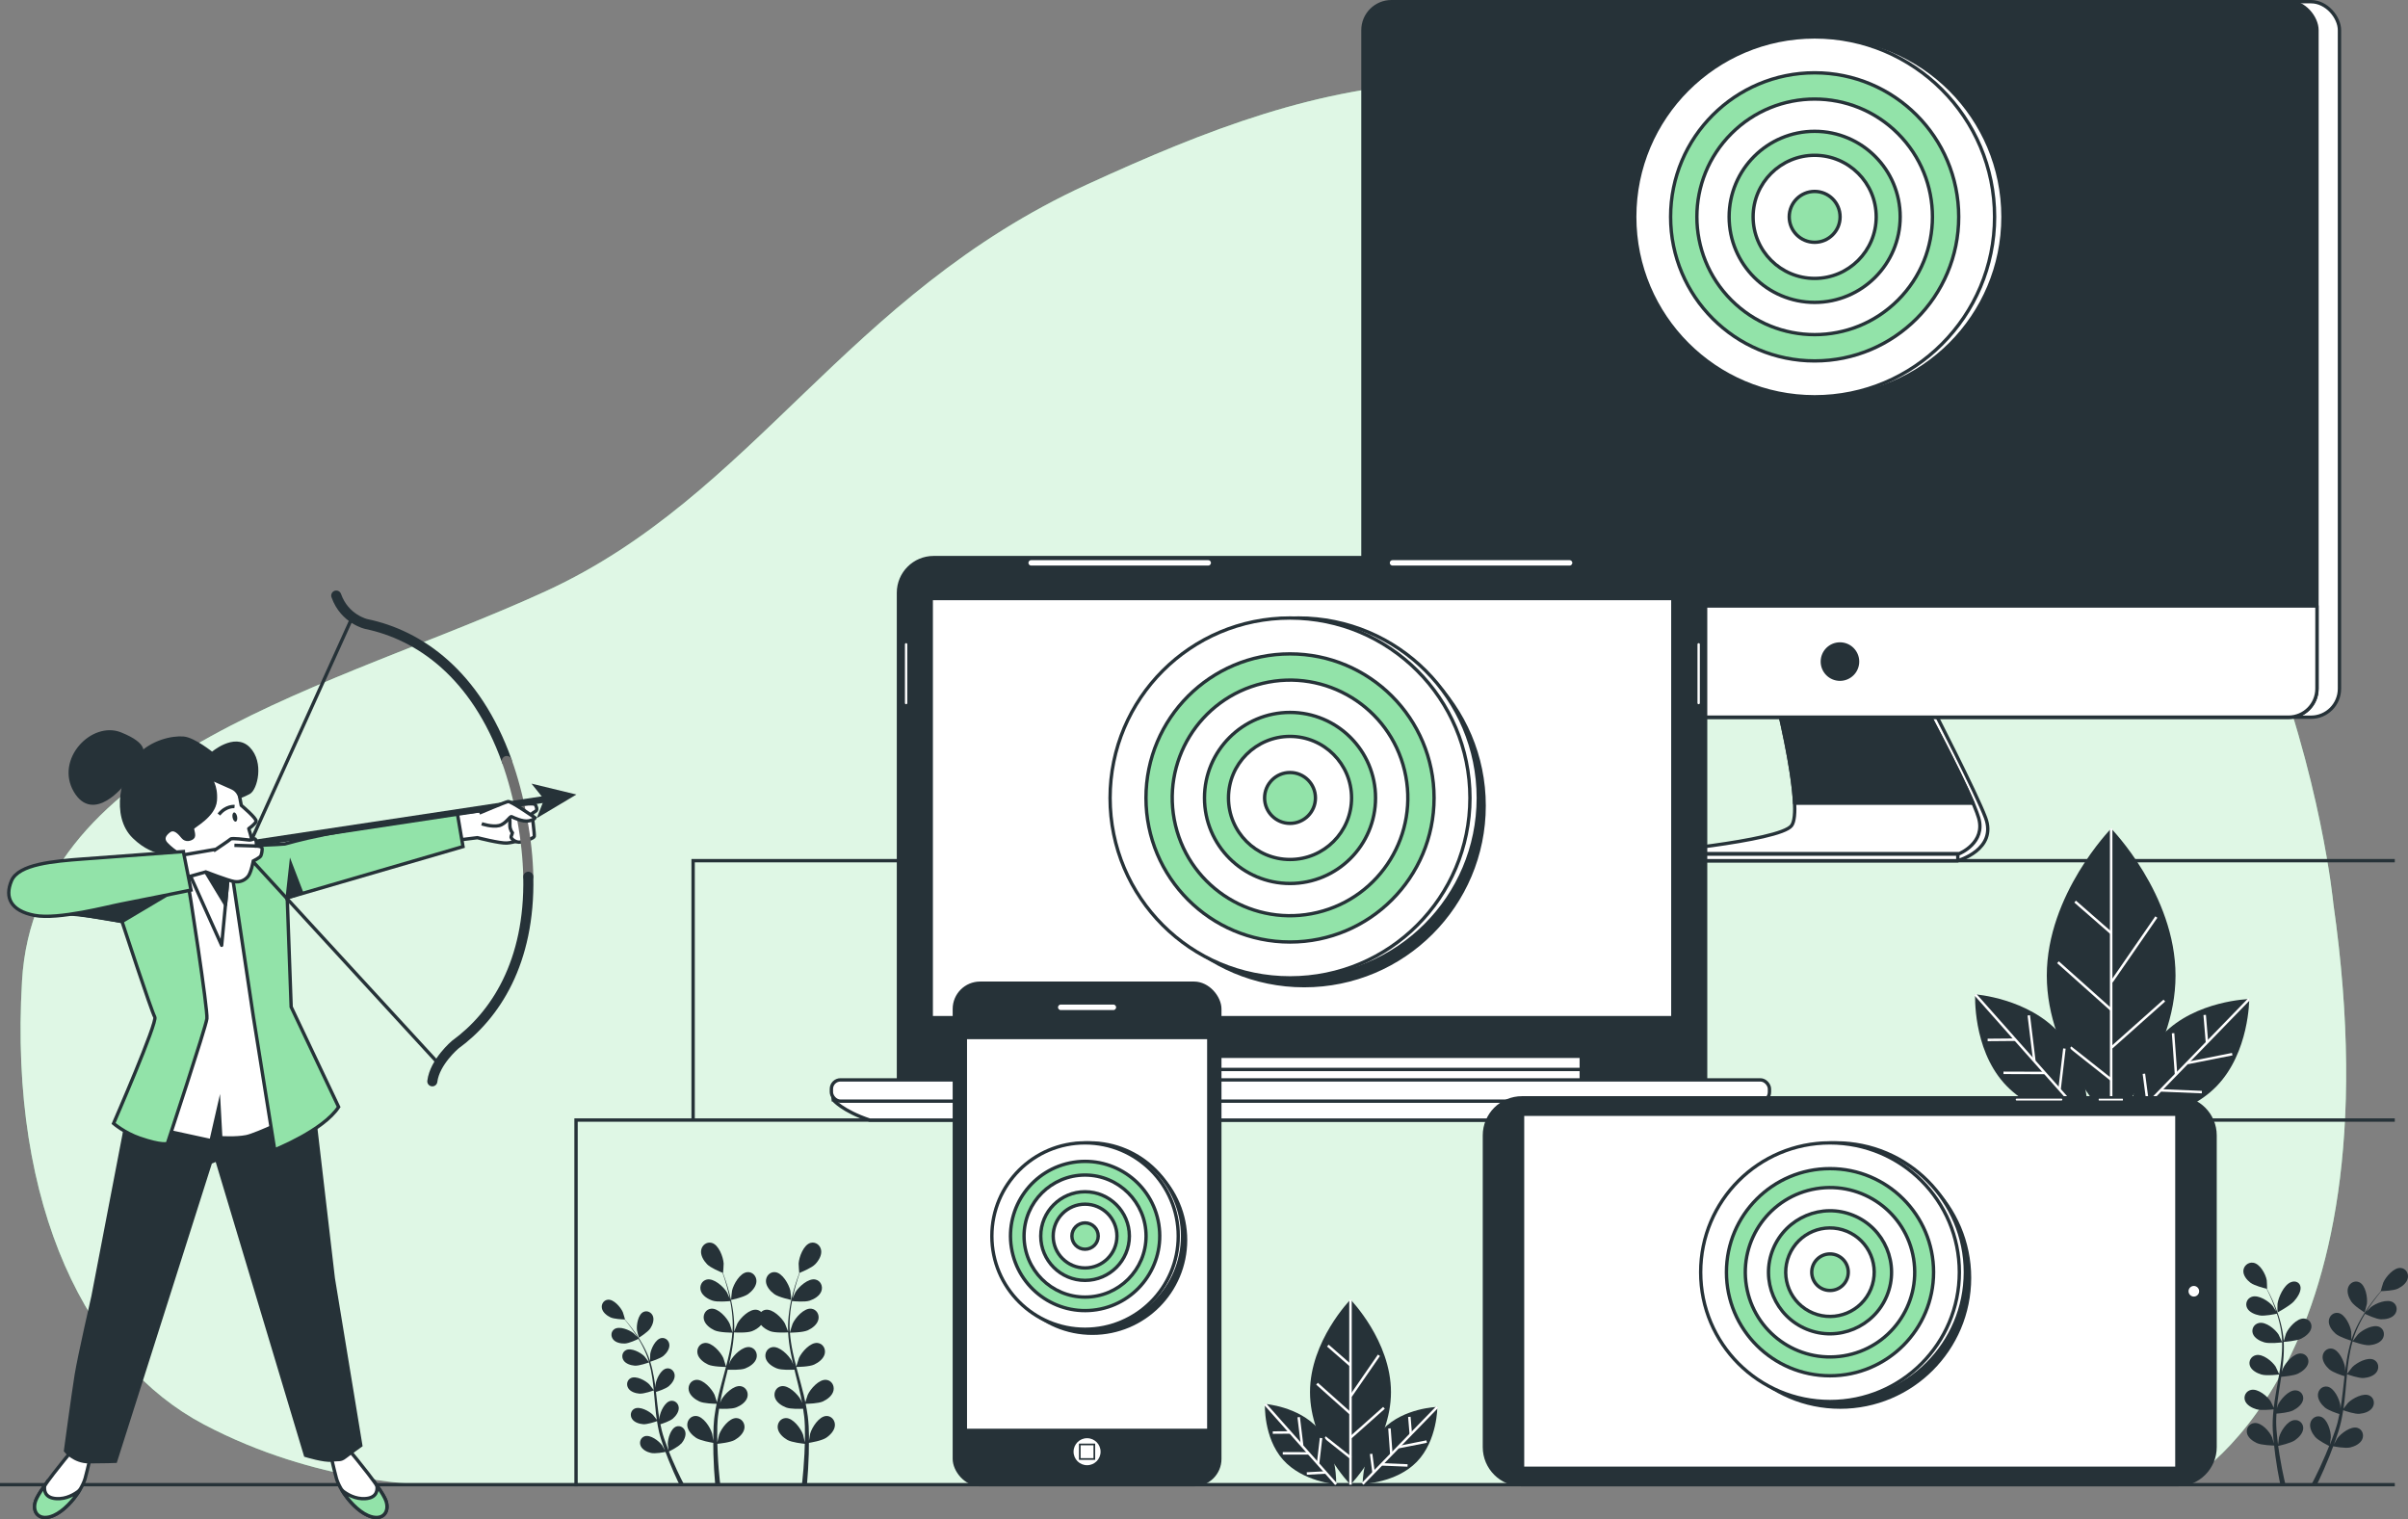 <?xml version="1.0" encoding="UTF-8"?>
<svg xmlns="http://www.w3.org/2000/svg" viewBox="0 0 716.79 452.2">
  <rect x="0" y="0" width="716.79" height="452.2" fill="#808080" stroke="none"/>
  <defs>
    <style>
      .cls-1, .cls-2, .cls-3, .cls-4, .cls-5, .cls-6, .cls-7, .cls-8, .cls-9, .cls-10, .cls-11, .cls-12, .cls-13 {
        stroke: #263238;
      }

      .cls-1, .cls-4, .cls-6, .cls-7, .cls-8, .cls-14, .cls-11, .cls-12 {
        stroke-miterlimit: 10;
      }

      .cls-1, .cls-15 {
        fill: #92e3a9;
      }

      .cls-16 {
        opacity: .7;
      }

      .cls-16, .cls-2, .cls-4, .cls-6, .cls-8, .cls-9, .cls-17 {
        fill: #fff;
      }

      .cls-16, .cls-18, .cls-17, .cls-15 {
        stroke-width: 0px;
      }

      .cls-2, .cls-3, .cls-5, .cls-9, .cls-10, .cls-19, .cls-13 {
        stroke-linejoin: round;
      }

      .cls-2, .cls-5, .cls-19, .cls-13 {
        stroke-linecap: round;
      }

      .cls-3, .cls-5, .cls-7, .cls-14, .cls-11, .cls-19 {
        fill: none;
      }

      .cls-5, .cls-19 {
        stroke-width: 3px;
      }

      .cls-6 {
        stroke-width: .5px;
      }

      .cls-7 {
        stroke-width: 2px;
      }

      .cls-8 {
        stroke-width: .53px;
      }

      .cls-18, .cls-10, .cls-12, .cls-13 {
        fill: #263238;
      }

      .cls-14 {
        stroke: #fff;
        stroke-width: .74px;
      }

      .cls-19 {
        stroke: #6e6e6e;
      }
    </style>
  </defs>
  <g id="Background_Simple" data-name="Background Simple">
    <g>
      <path class="cls-15" d="M694.56,268.93s-14-149-127-207-172-40-244-7-99.07,92.52-161,121C100.63,204.41,10.56,223.93,6.56,291.93s20,114,54,132,67,18,67,18h522s65-33,45-173Z"/>
      <path class="cls-16" d="M694.56,268.93s-14-149-127-207-172-40-244-7-99.07,92.52-161,121C100.63,204.41,10.56,223.93,6.56,291.93s20,114,54,132,67,18,67,18h522s65-33,45-173Z"/>
    </g>
  </g>
  <g id="Floor">
    <line class="cls-11" y1="441.93" x2="712.86" y2="441.93"/>
  </g>
  <g id="Ladders">
    <g>
      <polyline class="cls-11" points="712.86 256.19 206.32 256.19 206.32 333.2"/>
      <polyline class="cls-11" points="712.86 333.4 171.47 333.4 171.47 442.43"/>
    </g>
  </g>
  <g id="Plants">
    <g>
      <path class="cls-18" d="M222.73,385.17c1.17-.86,2.42-2.28,2.44-3.81.02-1.5-1.16-2.83-2.72-2.69-2.17.19-4.11,3.6-4.54,5.49-.04.16-.33,2.79-.29,2.78,0,0,3.74-.76,5.12-1.77Z"/>
      <path class="cls-18" d="M230.43,385.17c1.37,1.01,5.11,1.77,5.12,1.77.04,0-.25-2.62-.29-2.78-.43-1.89-2.38-5.3-4.54-5.49-1.56-.14-2.74,1.19-2.72,2.69.02,1.53,1.27,2.95,2.44,3.81Z"/>
      <path class="cls-18" d="M245.97,421.49c-2.17.08-4.28,3.39-4.81,5.26-.03.11-.23,1.34-.35,2.12,0-.47,0-.92,0-1.41-.01-.96-.05-1.91-.09-2.93-.04-.49-.07-.99-.11-1.5-.03-.5-.12-1.03-.17-1.55-.16-1.2-.37-2.41-.61-3.62.85-.01,3.81-.1,5.13-.7,1.32-.61,2.83-1.75,3.15-3.25.32-1.47-.57-3-2.13-3.18-2.16-.25-4.75,2.7-5.55,4.47-.05.11-.48,1.44-.71,2.18-.15-.73-.3-1.46-.48-2.19-.51-2.11-1.1-4.23-1.67-6.35-.18-.65-.34-1.3-.52-1.95.46,0,3.87-.04,5.31-.71,1.32-.61,2.83-1.75,3.15-3.25.32-1.47-.57-3-2.13-3.18-2.16-.25-4.75,2.7-5.55,4.47-.06.13-.68,2.05-.81,2.55-.38-1.43-.74-2.86-1.03-4.28-.41-1.96-.71-3.91-.86-5.81.26,0,3.85-.02,5.34-.7,1.32-.61,2.83-1.75,3.15-3.25.32-1.47-.57-3-2.13-3.18-2.16-.25-4.75,2.7-5.55,4.47-.06.14-.73,2.21-.82,2.59,0-.11-.03-.23-.04-.34-.13-2.04,0-4.03.2-5.89.12-1.08.29-2.11.49-3.1.71.07,3.83.35,5.26-.13,1.38-.46,3-1.43,3.49-2.88.48-1.42-.24-3.05-1.77-3.4-2.12-.48-5.02,2.16-6.01,3.83-.05.09-.5,1.07-.81,1.8.09-.45.18-.91.28-1.34.37-1.6.8-3.05,1.19-4.33.23-.72.45-1.37.67-1.98.71-.28,3.55-1.46,4.59-2.53,1.01-1.04,2.01-2.65,1.77-4.17-.23-1.49-1.62-2.59-3.13-2.2-2.1.55-3.46,4.23-3.57,6.17,0,.17.14,2.8.18,2.79,0,0,.02,0,.04-.02-.22.58-.44,1.2-.68,1.89-.42,1.27-.89,2.71-1.29,4.31-.41,1.6-.8,3.35-1.05,5.23-.25,1.88-.42,3.88-.33,5.96,0,.02,0,.05,0,.07-.22-.6-.87-2.26-.94-2.38-.92-1.71-3.69-4.48-5.83-4.09-.51.09-.93.34-1.26.66-.33-.33-.75-.57-1.26-.66-2.14-.39-4.91,2.38-5.83,4.09-.06.12-.72,1.78-.94,2.38,0-.02,0-.05,0-.07.09-2.08-.08-4.07-.33-5.96-.25-1.88-.65-3.63-1.05-5.23-.4-1.6-.87-3.04-1.29-4.31-.23-.69-.46-1.31-.68-1.89.03.01.04.02.04.02.04.01.19-2.62.18-2.79-.11-1.94-1.46-5.62-3.57-6.17-1.52-.39-2.9.71-3.13,2.2-.24,1.52.76,3.12,1.77,4.17,1.03,1.07,3.88,2.24,4.59,2.53.21.61.44,1.26.67,1.98.39,1.28.83,2.72,1.19,4.33.1.43.19.89.28,1.34-.31-.72-.76-1.7-.81-1.8-.99-1.67-3.89-4.31-6.01-3.83-1.53.35-2.25,1.97-1.77,3.4.49,1.45,2.11,2.42,3.49,2.88,1.43.48,4.56.2,5.26.13.19.99.37,2.02.49,3.1.21,1.86.34,3.85.2,5.89,0,.11-.03.23-.04.34-.09-.38-.76-2.45-.82-2.59-.8-1.77-3.39-4.71-5.55-4.47-1.56.18-2.45,1.71-2.13,3.18.33,1.5,1.84,2.64,3.15,3.25,1.49.69,5.09.7,5.34.7-.15,1.91-.45,3.85-.86,5.81-.3,1.42-.66,2.85-1.03,4.28-.13-.5-.75-2.42-.81-2.55-.8-1.77-3.39-4.71-5.55-4.47-1.56.18-2.45,1.71-2.13,3.18.33,1.5,1.84,2.64,3.15,3.25,1.44.66,4.85.7,5.31.71-.17.65-.34,1.3-.52,1.95-.57,2.12-1.16,4.24-1.67,6.35-.18.73-.33,1.46-.48,2.19-.22-.74-.66-2.07-.71-2.18-.8-1.77-3.39-4.71-5.55-4.47-1.56.18-2.45,1.71-2.13,3.18.33,1.5,1.84,2.64,3.15,3.25,1.32.61,4.28.69,5.13.7-.24,1.21-.46,2.42-.61,3.62-.06.52-.15,1.04-.17,1.55-.04.5-.07,1-.11,1.5-.04,1.03-.08,1.98-.09,2.93,0,.48,0,.94,0,1.41-.11-.78-.32-2.01-.35-2.13-.52-1.87-2.64-5.17-4.81-5.26-1.57-.06-2.68,1.32-2.59,2.82.1,1.53,1.41,2.89,2.62,3.69,1.3.86,4.59,1.41,5.12,1.5,0,1.15.01,2.27.04,3.31.09,3.31.28,6.06.45,7.99.04.42.07.8.1,1.14h1.5c-.04-.37-.09-.8-.15-1.28-.2-1.9-.46-4.62-.61-7.9-.05-.94-.08-1.95-.11-2.98.54-.05,3.85-.38,5.2-1.16,1.26-.72,2.66-1.99,2.86-3.51.19-1.49-.83-2.94-2.4-2.99-2.17-.06-4.5,3.1-5.14,4.93-.04.12-.37,1.56-.53,2.3-.01-.62-.03-1.24-.03-1.89-.01-.93,0-1.92.02-2.87.02-.49.05-.99.08-1.5.01-.51.09-.99.13-1.5.08-.74.2-1.5.32-2.25.98.05,3.75.13,5.05-.37,1.35-.52,2.93-1.56,3.36-3.03.42-1.44-.38-3.03-1.92-3.31-2.14-.39-4.91,2.38-5.83,4.09-.03.06-.19.44-.37.89.14-.74.27-1.47.43-2.21.46-2.1,1-4.23,1.53-6.36.11-.44.21-.89.32-1.33.81.04,3.82.16,5.19-.36,1.35-.52,2.93-1.56,3.36-3.03.42-1.44-.38-3.03-1.92-3.31-2.14-.39-4.91,2.38-5.83,4.09-.03.06-.22.52-.42,1.03.27-1.16.53-2.32.74-3.49.38-2.03.65-4.05.76-6.03.45.03,3.87.21,5.35-.36.95-.37,2-.99,2.7-1.84.7.85,1.75,1.47,2.7,1.84,1.48.57,4.89.38,5.35.36.1,1.98.37,4,.76,6.03.22,1.16.47,2.32.74,3.49-.2-.51-.39-.97-.42-1.03-.92-1.71-3.69-4.48-5.83-4.09-1.54.28-2.33,1.87-1.92,3.31.42,1.47,2,2.51,3.36,3.03,1.37.53,4.39.41,5.19.36.11.44.21.89.32,1.33.53,2.13,1.07,4.26,1.53,6.36.16.74.3,1.48.43,2.21-.18-.45-.34-.84-.37-.89-.92-1.71-3.69-4.48-5.83-4.09-1.54.28-2.33,1.87-1.92,3.31.42,1.48,2,2.51,3.36,3.03,1.3.5,4.07.42,5.05.37.12.76.24,1.51.32,2.25.04.51.12.99.13,1.5.03.51.05,1.01.08,1.5.01.96.03,1.94.02,2.87,0,.65-.02,1.27-.03,1.89-.15-.74-.49-2.18-.53-2.3-.65-1.83-2.97-4.99-5.14-4.93-1.57.04-2.59,1.5-2.4,2.99.2,1.52,1.6,2.79,2.86,3.51,1.36.77,4.66,1.11,5.2,1.16-.02,1.03-.06,2.03-.11,2.98-.16,3.27-.41,6-.61,7.9-.05.48-.1.91-.15,1.28h1.5c.03-.34.07-.72.1-1.14.16-1.93.36-4.68.45-7.99.03-1.05.04-2.16.04-3.31.53-.08,3.81-.63,5.12-1.5,1.21-.8,2.53-2.16,2.62-3.69.09-1.5-1.02-2.88-2.59-2.82Z"/>
      <path class="cls-18" d="M190.17,398.2s2.65-1.64,3.41-2.79c.65-.99,1.2-2.42.79-3.6-.41-1.15-1.69-1.83-2.84-1.29-1.6.76-2.12,3.91-1.92,5.47.02.14.54,2.22.57,2.2Z"/>
      <path class="cls-18" d="M202.81,429.71c.76-.9,1.47-2.27,1.19-3.49-.27-1.19-1.47-2.01-2.67-1.6-1.68.57-2.56,3.64-2.54,5.22,0,.1.15,1.3.24,1.9-.19-.47-.37-.94-.56-1.43-.27-.71-.54-1.47-.8-2.2-.12-.38-.24-.77-.37-1.17-.13-.39-.21-.78-.32-1.18-.15-.59-.27-1.2-.4-1.81.74-.23,2.89-.95,3.75-1.71.89-.78,1.8-2.02,1.71-3.26-.09-1.22-1.14-2.21-2.4-1.99-1.74.31-3.08,3.21-3.3,4.77,0,.05-.02.39-.03.78-.1-.6-.21-1.2-.29-1.81-.24-1.74-.43-3.51-.63-5.29-.04-.37-.09-.74-.13-1.11.62-.19,2.96-.95,3.86-1.74.89-.78,1.8-2.02,1.71-3.26-.09-1.22-1.14-2.21-2.4-1.99-1.74.31-3.08,3.21-3.3,4.77,0,.06-.02.46-.03.91-.12-.96-.25-1.92-.42-2.87-.28-1.66-.65-3.28-1.12-4.82.22-.07,2.98-.9,3.98-1.78.89-.78,1.8-2.02,1.71-3.26-.09-1.22-1.14-2.21-2.4-1.99-1.74.31-3.08,3.21-3.3,4.77-.02.11-.05,1.56-.05,2.08,0-.02,0-.04-.02-.06-.52-1.61-1.21-3.09-1.94-4.45-.72-1.36-1.52-2.59-2.28-3.7-.76-1.11-1.52-2.08-2.2-2.93-.37-.46-.72-.87-1.05-1.25,0,0,.04,0,.04,0,.03,0-.6-2.06-.65-2.18-.63-1.45-2.7-3.88-4.46-3.7-1.27.13-2.02,1.37-1.77,2.56.25,1.22,1.46,2.17,2.53,2.68,1.09.52,3.59.62,4.22.64.33.4.69.84,1.07,1.32.66.86,1.4,1.85,2.13,2.97.2.3.39.63.59.94-.44-.46-1.06-1.09-1.13-1.14-1.23-1-4.19-2.2-5.67-1.23-1.07.7-1.16,2.14-.39,3.09.78.97,2.3,1.25,3.48,1.21,1.23-.04,3.55-1.14,4.05-1.39.43.7.85,1.44,1.25,2.23.68,1.36,1.34,2.84,1.82,4.44.03.09.04.18.07.27-.18-.27-1.27-1.66-1.36-1.74-1.11-1.12-3.92-2.64-5.5-1.84-1.14.58-1.39,2-.73,3.03.67,1.05,2.15,1.5,3.32,1.59,1.36.11,4.17-.93,4.28-.97.42,1.5.75,3.07.98,4.68.17,1.17.3,2.36.42,3.56-.24-.34-1.26-1.63-1.34-1.72-1.11-1.12-3.92-2.64-5.5-1.84-1.14.58-1.39,2-.73,3.03.67,1.05,2.15,1.5,3.32,1.59,1.32.1,4.03-.88,4.25-.96.05.54.11,1.09.16,1.63.16,1.78.31,3.56.51,5.32.07.61.16,1.21.25,1.8-.38-.5-1.09-1.4-1.15-1.47-1.11-1.12-3.92-2.64-5.5-1.84-1.14.58-1.39,2-.73,3.03.67,1.05,2.15,1.5,3.32,1.59,1.18.09,3.47-.68,4.11-.91.16.99.33,1.98.55,2.94.1.41.18.84.31,1.23.11.4.23.79.34,1.17.26.79.5,1.53.76,2.26.13.37.26.72.39,1.08-.31-.56-.81-1.45-.86-1.52-.93-1.28-3.47-3.21-5.16-2.66-1.21.4-1.68,1.77-1.18,2.89.51,1.14,1.9,1.81,3.04,2.07,1.27.3,4-.23,4.33-.3.32.88.65,1.73.97,2.52,1,2.5,1.93,4.55,2.6,5.97.24.5.44.92.6,1.26h1.38c-.19-.36-.5-.96-.91-1.78-.69-1.39-1.65-3.4-2.7-5.86-.3-.71-.61-1.46-.92-2.24.31-.15,2.81-1.36,3.64-2.35Z"/>
    </g>
    <g>
      <path class="cls-18" d="M693.35,430.36c-.36.91-.72,1.8-1.08,2.63-1.22,2.88-2.35,5.23-3.16,6.86-.48.96-.84,1.66-1.07,2.08h1.61c.19-.4.43-.89.71-1.48.78-1.67,1.87-4.07,3.04-7,.37-.93.75-1.92,1.13-2.95.39.08,3.59.7,5.07.35,1.35-.32,2.97-1.09,3.57-2.43.58-1.31.04-2.92-1.38-3.38-1.97-.64-4.95,1.61-6.04,3.11-.06.09-.65,1.13-1.01,1.79.15-.42.31-.83.46-1.26.31-.86.59-1.72.89-2.65.13-.45.26-.91.4-1.38.14-.46.24-.96.36-1.44.26-1.12.46-2.28.65-3.44.75.27,3.44,1.18,4.82,1.07,1.38-.11,3.11-.63,3.89-1.86.77-1.21.48-2.88-.85-3.55-1.85-.94-5.14.84-6.44,2.16-.08.08-.91,1.13-1.35,1.72.1-.7.21-1.4.29-2.11.24-2.06.42-4.15.6-6.24.06-.64.12-1.27.18-1.91.27.1,3.43,1.25,4.98,1.13,1.38-.11,3.11-.63,3.89-1.86.77-1.21.48-2.88-.85-3.55-1.85-.94-5.14.84-6.44,2.16-.1.1-1.29,1.61-1.57,2.01.14-1.4.29-2.8.49-4.17.28-1.89.65-3.73,1.15-5.49.12.05,3.42,1.26,5.01,1.14,1.38-.11,3.11-.63,3.9-1.86.77-1.21.48-2.88-.85-3.55-1.85-.94-5.14.84-6.44,2.16-.1.1-1.38,1.73-1.59,2.04.03-.1.05-.22.08-.32.55-1.87,1.33-3.61,2.13-5.2.46-.93.96-1.79,1.46-2.61.59.29,3.31,1.58,4.75,1.63,1.38.04,3.16-.28,4.08-1.42.9-1.12.79-2.81-.46-3.62-1.74-1.13-5.2.27-6.64,1.44-.08.06-.8.8-1.32,1.34.23-.37.46-.75.69-1.1.86-1.31,1.72-2.46,2.5-3.48.45-.57.86-1.08,1.25-1.55.73-.02,3.66-.13,4.94-.74,1.25-.6,2.67-1.71,2.96-3.14.29-1.41-.59-2.86-2.08-3.01-2.06-.21-4.49,2.64-5.23,4.34-.06.15-.8,2.56-.76,2.56,0,0,.04,0,.04,0-.39.45-.8.93-1.23,1.47-.8,1-1.69,2.13-2.58,3.43-.89,1.3-1.82,2.73-2.67,4.33-.85,1.6-1.66,3.33-2.27,5.22,0,.02-.01.04-.02.07,0-.61-.04-2.31-.05-2.44-.25-1.83-1.82-5.23-3.86-5.59-1.47-.26-2.71.9-2.81,2.33-.11,1.46.96,2.91,2,3.83,1.17,1.03,4.41,2.01,4.67,2.09-.56,1.8-.99,3.7-1.32,5.65-.19,1.11-.34,2.24-.49,3.37-.01-.53-.03-1-.04-1.06-.25-1.83-1.82-5.23-3.86-5.59-1.47-.26-2.71.9-2.81,2.33-.11,1.46.96,2.91,2,3.83,1.05.93,3.8,1.82,4.53,2.04-.05.43-.1.87-.15,1.3-.23,2.08-.45,4.16-.73,6.2-.1.72-.22,1.42-.34,2.12-.01-.47-.02-.86-.03-.92-.25-1.83-1.82-5.23-3.86-5.59-1.47-.26-2.71.9-2.81,2.33-.11,1.46.96,2.91,2,3.83,1.01.88,3.53,1.73,4.4,2-.15.72-.29,1.43-.46,2.12-.13.47-.22.93-.38,1.39-.14.46-.29.92-.43,1.37-.3.86-.61,1.75-.93,2.58-.22.58-.43,1.13-.65,1.68.11-.71.29-2.11.29-2.23.03-1.85-1.01-5.45-2.97-6.11-1.42-.48-2.81.48-3.13,1.88-.33,1.43.51,3.02,1.4,4.08.98,1.17,3.91,2.58,4.27,2.76Z"/>
      <path class="cls-18" d="M703.9,390.68s.64-2.42.66-2.58c.24-1.84-.37-5.53-2.25-6.41-1.35-.64-2.85.16-3.33,1.51-.49,1.38.16,3.06.92,4.22.89,1.36,3.99,3.27,3.99,3.27Z"/>
      <path class="cls-18" d="M669.93,381.84c1.12.85,4.02,1.59,4.75,1.76.27.53.55,1.1.85,1.73.51,1.12,1.08,2.39,1.59,3.82.14.38.27.79.41,1.19-.38-.62-.91-1.47-.97-1.55-1.14-1.41-4.24-3.48-6.27-2.78-1.46.5-2.01,2.08-1.4,3.32.62,1.27,2.31,1.96,3.71,2.22,1.45.27,4.51-.37,5.17-.52.29.89.56,1.81.78,2.78.39,1.68.71,3.48.77,5.37,0,.1,0,.21,0,.32-.13-.34-.98-2.15-1.06-2.27-.96-1.52-3.79-3.91-5.88-3.42-1.51.35-2.24,1.87-1.78,3.17.47,1.33,2.06,2.19,3.41,2.59,1.56.46,5.17.02,5.31,0,.04,1.76-.06,3.58-.28,5.43-.15,1.34-.37,2.69-.6,4.04-.18-.44-.98-2.12-1.05-2.24-.96-1.52-3.79-3.91-5.88-3.42-1.51.35-2.24,1.87-1.78,3.17.47,1.33,2.06,2.19,3.41,2.59,1.52.45,4.99.04,5.28,0-.1.61-.21,1.23-.31,1.84-.36,2.01-.72,4.02-1.02,6.02-.1.69-.18,1.38-.26,2.06-.29-.65-.85-1.82-.91-1.91-.96-1.52-3.79-3.91-5.88-3.42-1.51.35-2.24,1.87-1.78,3.17.47,1.33,2.06,2.2,3.41,2.59,1.36.4,4.28.11,5.1.02-.12,1.14-.21,2.27-.25,3.39,0,.48-.04.97-.02,1.44.01.47.03.93.04,1.38.06.94.12,1.82.2,2.7.04.44.09.86.13,1.29-.19-.7-.51-1.81-.55-1.9-.7-1.65-3.09-4.42-5.23-4.23-1.54.13-2.5,1.54-2.26,2.9.24,1.39,1.67,2.47,2.94,3.06,1.39.65,4.75.74,5.17.75.11,1.05.23,2.07.36,3.03.41,3.02.87,5.52,1.22,7.26.1.52.2.96.28,1.34h1.52c-.1-.43-.24-.98-.39-1.65-.39-1.71-.9-4.18-1.38-7.16-.14-.86-.27-1.77-.4-2.71.41-.09,3.71-.8,4.99-1.69,1.16-.81,2.42-2.14,2.46-3.56.04-1.39-1.1-2.59-2.64-2.44-2.14.21-4.11,3.38-4.56,5.14-.03.11-.21,1.47-.29,2.17-.07-.57-.15-1.13-.21-1.73-.1-.85-.18-1.76-.26-2.63-.02-.46-.05-.92-.07-1.38-.04-.47,0-.92-.02-1.39,0-.69.05-1.4.09-2.1.94-.07,3.68-.33,4.92-.95,1.28-.64,2.72-1.78,3-3.18.27-1.37-.67-2.73-2.21-2.8-2.14-.1-4.59,2.78-5.32,4.45-.02.05-.14.42-.27.86.06-.69.12-1.38.21-2.08.25-1.98.57-3.99.88-6.01.06-.42.12-.84.19-1.26.79-.06,3.76-.31,5.06-.96,1.28-.64,2.72-1.78,3-3.18.27-1.37-.67-2.73-2.21-2.8-2.14-.1-4.59,2.78-5.32,4.45-.03.06-.16.5-.31.99.15-1.1.29-2.19.39-3.28.18-1.91.24-3.79.15-5.61.28-.02,3.77-.25,5.21-.97,1.28-.64,2.72-1.78,3-3.18.27-1.37-.67-2.73-2.21-2.8-2.14-.1-4.59,2.78-5.32,4.46-.05.12-.53,1.72-.69,2.29,0-.02,0-.04,0-.07-.11-1.91-.48-3.72-.91-5.41-.43-1.69-.99-3.25-1.54-4.66-.55-1.42-1.15-2.68-1.69-3.79-.3-.6-.58-1.14-.85-1.65,0,0,.04.01.04.01.04,0-.07-2.42-.1-2.58-.3-1.76-1.99-4.97-4.1-5.22-1.53-.18-2.78,1.01-2.86,2.39-.08,1.42,1.05,2.77,2.14,3.6Z"/>
      <path class="cls-18" d="M682.79,387.41c1.06-1.16,2.15-2.84,2.02-4.22-.13-1.35-1.42-2.15-2.94-1.51-2.11.89-3.68,4.58-3.92,6.41-.02.16-.05,2.6,0,2.58,0,0,3.6-1.92,4.85-3.27Z"/>
    </g>
    <g>
      <g>
        <path class="cls-18" d="M609.27,290.4c0,24.18,19.16,43.78,19.16,43.78,0,0,19.16-19.6,19.16-43.78s-19.16-43.78-19.16-43.78c0,0-19.16,19.6-19.16,43.78Z"/>
        <line class="cls-14" x1="628.43" y1="334.18" x2="628.43" y2="246.61"/>
        <line class="cls-14" x1="628.43" y1="277.74" x2="617.7" y2="268.37"/>
        <line class="cls-14" x1="628.6" y1="292.21" x2="641.88" y2="272.97"/>
        <line class="cls-14" x1="628.43" y1="300.55" x2="612.6" y2="286.42"/>
        <line class="cls-14" x1="628.6" y1="311.78" x2="644.26" y2="297.83"/>
        <line class="cls-14" x1="628.6" y1="321.49" x2="616.34" y2="311.78"/>
      </g>
      <g>
        <path class="cls-18" d="M596.47,322.34c9.3,10.49,25.15,11.62,25.15,11.62,0,0,.77-15.87-8.53-26.36-9.3-10.49-25.15-11.62-25.15-11.62,0,0-.77,15.87,8.53,26.36Z"/>
        <line class="cls-14" x1="621.63" y1="333.97" x2="587.94" y2="295.98"/>
        <line class="cls-14" x1="599.91" y1="309.48" x2="591.66" y2="309.55"/>
        <line class="cls-14" x1="605.55" y1="315.69" x2="603.91" y2="302.24"/>
        <line class="cls-14" x1="608.69" y1="319.38" x2="596.38" y2="319.34"/>
        <line class="cls-14" x1="613.08" y1="324.19" x2="614.51" y2="312.11"/>
        <line class="cls-14" x1="616.82" y1="328.4" x2="607.77" y2="328.9"/>
      </g>
      <g>
        <path class="cls-18" d="M643.87,307.86c-9.77,10.06-9.71,25.95-9.71,25.95,0,0,15.89-.42,25.65-10.48,9.77-10.06,9.72-25.95,9.72-25.95,0,0-15.89.42-25.65,10.48Z"/>
        <line class="cls-14" x1="634.16" y1="333.81" x2="669.53" y2="297.38"/>
        <line class="cls-14" x1="656.95" y1="310.33" x2="656.27" y2="302.11"/>
        <line class="cls-14" x1="651.18" y1="316.42" x2="664.47" y2="313.78"/>
        <line class="cls-14" x1="647.74" y1="319.82" x2="646.86" y2="307.55"/>
        <line class="cls-14" x1="643.27" y1="324.57" x2="655.43" y2="325.08"/>
        <line class="cls-14" x1="639.35" y1="328.6" x2="638.17" y2="319.62"/>
      </g>
    </g>
    <g>
      <g>
        <path class="cls-18" d="M389.95,414.38c0,15.22,12.05,27.55,12.05,27.55,0,0,12.05-12.33,12.05-27.55s-12.05-27.55-12.05-27.55c0,0-12.05,12.33-12.05,27.55Z"/>
        <line class="cls-14" x1="402" y1="441.93" x2="402" y2="386.83"/>
        <line class="cls-14" x1="402" y1="406.42" x2="395.26" y2="400.53"/>
        <line class="cls-14" x1="402.11" y1="415.53" x2="410.47" y2="403.42"/>
        <line class="cls-14" x1="402" y1="420.77" x2="392.04" y2="411.88"/>
        <line class="cls-14" x1="402.11" y1="427.84" x2="411.97" y2="419.06"/>
        <line class="cls-14" x1="402.11" y1="433.95" x2="394.4" y2="427.84"/>
      </g>
      <g>
        <path class="cls-18" d="M381.9,434.49c5.85,6.6,15.83,7.31,15.83,7.31,0,0,.48-9.99-5.37-16.59-5.85-6.6-15.83-7.31-15.83-7.31,0,0-.48,9.99,5.37,16.59Z"/>
        <line class="cls-14" x1="397.72" y1="441.8" x2="376.53" y2="417.9"/>
        <line class="cls-14" x1="384.06" y1="426.39" x2="378.87" y2="426.43"/>
        <line class="cls-14" x1="387.61" y1="430.3" x2="386.58" y2="421.84"/>
        <line class="cls-14" x1="389.58" y1="432.62" x2="381.84" y2="432.6"/>
        <line class="cls-14" x1="392.35" y1="435.65" x2="393.24" y2="428.05"/>
        <line class="cls-14" x1="394.7" y1="438.3" x2="389" y2="438.61"/>
      </g>
      <g>
        <path class="cls-18" d="M411.72,425.38c-6.15,6.33-6.11,16.33-6.11,16.33,0,0,10-.26,16.14-6.59,6.15-6.33,6.11-16.33,6.11-16.33,0,0-10,.26-16.14,6.59Z"/>
        <line class="cls-14" x1="405.61" y1="441.7" x2="427.86" y2="418.78"/>
        <line class="cls-14" x1="419.95" y1="426.93" x2="419.52" y2="421.75"/>
        <line class="cls-14" x1="416.32" y1="430.76" x2="424.68" y2="429.1"/>
        <line class="cls-14" x1="414.16" y1="432.9" x2="413.6" y2="425.18"/>
        <line class="cls-14" x1="411.34" y1="435.89" x2="418.99" y2="436.21"/>
        <line class="cls-14" x1="408.88" y1="438.43" x2="408.14" y2="432.77"/>
      </g>
    </g>
  </g>
  <g id="Device_4" data-name="Device 4">
    <g>
      <path class="cls-2" d="M531.38,210.5s7.04,30.28,3.98,35.26c-4.01,6.51-46.69,10.43-46.69,10.43h94.12s11.79-3.31,8.25-12.79c-2.74-7.34-15.91-32.89-15.91-32.89h-43.75Z"/>
      <path class="cls-2" d="M529.32,210.5s7.51,30.53,3.98,35.26c-3.53,4.72-44.63,8.33-44.63,8.33h94.56s7.95-3.21,5.74-10.69c-2.21-7.48-15.91-32.89-15.91-32.89h-43.75Z"/>
      <path class="cls-13" d="M573.06,210.5h-43.75s4.45,18.09,4.88,28.58h53.13c-4.3-10.08-14.27-28.58-14.27-28.58Z"/>
      <rect class="cls-2" x="488.66" y="254.24" width="94.12" height="1.95"/>
      <rect class="cls-2" x="412.41" y=".5" width="283.98" height="212.99" rx="8.48" ry="8.48"/>
      <rect class="cls-13" x="405.71" y=".5" width="283.98" height="212.99" rx="8.48" ry="8.48"/>
      <path class="cls-2" d="M405.71,180.38h283.98v24.62c0,4.68-3.8,8.48-8.48,8.48h-267.01c-4.68,0-8.48-3.8-8.48-8.48v-24.62h0Z"/>
      <path class="cls-13" d="M552.94,196.93c0-2.89-2.35-5.24-5.24-5.24s-5.24,2.35-5.24,5.24,2.34,5.24,5.24,5.24,5.24-2.35,5.24-5.24Z"/>
    </g>
  </g>
  <g id="Device_3" data-name="Device 3">
    <g>
      <path class="cls-13" d="M277.91,165.98h219.34c5.77,0,10.46,4.69,10.46,10.46v145.49h-240.26v-145.49c0-5.77,4.69-10.46,10.46-10.46Z"/>
      <rect class="cls-4" x="277.2" y="178.16" width="220.76" height="124.76"/>
      <rect class="cls-4" x="305.58" y="314.42" width="165.12" height="8.14"/>
      <rect class="cls-4" x="305.58" y="318.34" width="165.12" height="4.22"/>
      <path class="cls-4" d="M248.03,327.38s2.71,3.31,10.85,6.03h258.52s6.03-1.51,8.74-5.72l-278.11-.3Z"/>
      <rect class="cls-4" x="247.48" y="321.44" width="279.24" height="6.34" rx="2.7" ry="2.7"/>
      <circle class="cls-18" cx="387.53" cy="170.7" r="2.11"/>
      <path class="cls-6" d="M359.66,168.59h-52.73c-.58,0-1.05-.47-1.05-1.05h0c0-.58.47-1.05,1.05-1.05h52.73c.58,0,1.05.47,1.05,1.05h0c0,.58-.47,1.05-1.05,1.05Z"/>
      <path class="cls-6" d="M467.23,168.59h-52.73c-.58,0-1.05-.47-1.05-1.05h0c0-.58.47-1.05,1.05-1.05h52.73c.58,0,1.05.47,1.05,1.05h0c0,.58-.47,1.05-1.05,1.05Z"/>
      <path class="cls-6" d="M505.64,209.87h0c-.33,0-.6-.27-.6-.6v-17.48c0-.33.27-.6.6-.6h0c.33,0,.6.27.6.6v17.48c0,.33-.27.6-.6.6Z"/>
      <path class="cls-6" d="M269.72,209.87h0c-.33,0-.6-.27-.6-.6v-17.48c0-.33.27-.6.6-.6h0c.33,0,.6.27.6.6v17.48c0,.33-.27.6-.6.6Z"/>
    </g>
  </g>
  <g id="Device_2" data-name="Device 2">
    <g>
      <path class="cls-13" d="M504.22,275.61h92.78c6.17,0,11.18,5.01,11.18,11.18v195.13c0,6.17-5.01,11.18-11.18,11.18h-92.78c-6.17,0-11.18-5.01-11.18-11.18v-195.13c0-6.17,5.01-11.18,11.18-11.18Z" transform="translate(934.97 -166.25) rotate(90)"/>
      <rect class="cls-8" x="498.16" y="287.21" width="104.91" height="194.31" transform="translate(934.97 -166.25) rotate(90)"/>
      <path class="cls-17" d="M653.04,385.94c-.87,0-1.58-.71-1.58-1.58s.71-1.58,1.58-1.58,1.58.71,1.58,1.58-.71,1.58-1.58,1.58Z"/>
      <rect class="cls-6" x="624.47" y="326.79" width="7.71" height="1.05" rx=".37" ry=".37" transform="translate(1256.65 654.63) rotate(180)"/>
      <path class="cls-6" d="M600.3,327.84h13.32c.29,0,.53-.24.53-.53h0c0-.29-.24-.53-.53-.53h-13.32c-.29,0-.53.24-.53.53h0c0,.29.24.53.53.53Z"/>
    </g>
  </g>
  <g id="Device_1" data-name="Device 1">
    <g>
      <rect class="cls-13" x="284.08" y="292.67" width="79.02" height="149.26" rx="7.67" ry="7.67"/>
      <rect class="cls-8" x="287.59" y="309.06" width="72" height="116.48"/>
      <path class="cls-6" d="M331.41,300.91h-15.65c-.59,0-1.07-.48-1.07-1.07h0c0-.59.48-1.07,1.07-1.07h15.65c.59,0,1.07.48,1.07,1.07h0c0,.59-.48,1.07-1.07,1.07Z"/>
      <path class="cls-6" d="M327.86,432.12c0-2.36-1.91-4.27-4.27-4.27s-4.27,1.91-4.27,4.27,1.91,4.27,4.27,4.27,4.27-1.91,4.27-4.27Z"/>
      <rect class="cls-6" x="321.42" y="429.96" width="4.33" height="4.33"/>
    </g>
  </g>
  <g id="Target_4" data-name="Target 4">
    <g>
      <circle class="cls-12" cx="544.39" cy="66.85" r="53.56"/>
      <circle class="cls-4" cx="542.67" cy="64.55" r="53.56"/>
      <circle class="cls-4" cx="540.17" cy="64.55" r="53.56"/>
      <circle class="cls-1" cx="540.17" cy="64.55" r="42.88"/>
      <circle class="cls-4" cx="540.17" cy="64.55" r="35.06" transform="translate(112.57 400.86) rotate(-45)"/>
      <circle class="cls-1" cx="540.17" cy="64.55" r="25.46"/>
      <circle class="cls-4" cx="540.17" cy="64.55" r="18.32"/>
      <circle class="cls-1" cx="540.17" cy="64.55" r="7.57"/>
    </g>
  </g>
  <g id="Target_3" data-name="Target 3">
    <g>
      <circle class="cls-12" cx="388.22" cy="239.83" r="53.56"/>
      <circle class="cls-4" cx="386.49" cy="237.52" r="53.56"/>
      <circle class="cls-4" cx="384" cy="237.52" r="53.56"/>
      <circle class="cls-1" cx="384" cy="237.52" r="42.88"/>
      <circle class="cls-4" cx="384" cy="237.52" r="35.06" transform="translate(-44.81 96.12) rotate(-13.49)"/>
      <circle class="cls-1" cx="384" cy="237.52" r="25.46"/>
      <circle class="cls-4" cx="384" cy="237.52" r="18.32"/>
      <circle class="cls-1" cx="384" cy="237.52" r="7.57"/>
    </g>
  </g>
  <g id="Taget_2" data-name="Taget 2">
    <g>
      <circle class="cls-12" cx="547.77" cy="380.35" r="38.5"/>
      <circle class="cls-4" cx="546.53" cy="378.69" r="38.5"/>
      <circle class="cls-4" cx="544.74" cy="378.69" r="38.5"/>
      <circle class="cls-1" cx="544.74" cy="378.69" r="30.83"/>
      <circle class="cls-4" cx="544.74" cy="378.69" r="25.21" transform="translate(-53.99 92.92) rotate(-9.29)"/>
      <circle class="cls-1" cx="544.74" cy="378.69" r="18.31" transform="translate(-11.95 739.6) rotate(-67.76)"/>
      <circle class="cls-4" cx="544.74" cy="378.69" r="13.17" transform="translate(-12.41 738.89) rotate(-67.69)"/>
      <circle class="cls-1" cx="544.74" cy="378.69" r="5.44"/>
    </g>
  </g>
  <g id="Target_1" data-name="Target 1">
    <g>
      <circle class="cls-12" cx="325.17" cy="369.12" r="27.74"/>
      <circle class="cls-4" cx="324.28" cy="367.93" r="27.74"/>
      <circle class="cls-4" cx="322.99" cy="367.93" r="27.74"/>
      <circle class="cls-1" cx="322.99" cy="367.93" r="22.21" transform="translate(-53.51 54.97) rotate(-8.99)"/>
      <circle class="cls-4" cx="322.99" cy="367.93" r="18.16"/>
      <circle class="cls-1" cx="322.99" cy="367.93" r="13.19"/>
      <circle class="cls-4" cx="322.99" cy="367.93" r="9.49"/>
      <circle class="cls-1" cx="322.99" cy="367.93" r="3.92"/>
    </g>
  </g>
  <g id="Character">
    <g>
      <g>
        <path class="cls-4" d="M22.56,420.07l-1.87,12.62s-9.04,10.75-10.13,14.18,1.25,6.08,5.45,4.21c4.21-1.87,8.41-7.63,9.35-11.06.93-3.43,1.71-7.17,1.71-7.17l5.77-10.28-10.28-2.49Z"/>
        <path class="cls-1" d="M23.68,443.63c-1.52,1.21-3.96,2.64-6.89,2.46-3.53-.22-3.7-2.54-3.5-3.89-1.33,1.89-2.4,3.62-2.73,4.67-1.09,3.43,1.25,6.08,5.45,4.21,2.92-1.3,5.84-4.48,7.67-7.44Z"/>
      </g>
      <g>
        <path class="cls-4" d="M102.93,420.07l1.87,12.62s9.04,10.75,10.13,14.18c1.09,3.43-1.25,6.08-5.45,4.21-4.21-1.87-8.41-7.63-9.35-11.06-.93-3.43-1.71-7.17-1.71-7.17l-5.76-10.28,10.28-2.49Z"/>
        <path class="cls-1" d="M101.81,443.63c1.52,1.21,3.96,2.64,6.89,2.46,3.53-.22,3.7-2.54,3.5-3.89,1.33,1.89,2.4,3.62,2.73,4.67,1.09,3.43-1.25,6.08-5.45,4.21-2.92-1.3-5.84-4.48-7.67-7.44Z"/>
      </g>
      <path class="cls-12" d="M37.02,337.35l-9.32,48.52s-4.05,17.61-4.99,23.37c-.93,5.76-3.2,22.6-3.2,22.6,0,0,2.49,3.27,7.01,3.27s7.86-.14,7.86-.14l28.28-88.99,1.87-.78,26.42,88.01s5.61,1.71,7.79,1.4,2.57.18,3.98-.91c1.4-1.09,4.67-3.43,4.67-3.43l-8.18-49.71-6.2-53.08s-18.59,4.87-29.93,5.23c-11.34.36-24.77-.26-24.77-.26l-1.3,4.89Z"/>
      <path class="cls-4" d="M45.84,335.83l16.99,3.7,2.36-10.31.52,9.44s4.52.31,7.63-.31c3.12-.62,14.96-6.34,14.96-6.34l-9.64-31.49-5.61-46.5-20.25,1.06,7.06,47.5-14.04,33.25Z"/>
      <path class="cls-4" d="M135.27,242.24s20.23-2.37,20.66-2.57,1.05,7.5,1.1,8.41c.05.91-1.06,1.69-1.06,1.69,0,0-3.03,1.02-5.07,1.17-2.04.15-8.79-1.59-8.79-1.59l-5.5.68-1.33-7.79Z"/>
      <path class="cls-4" d="M153.6,239.53s5.19-.5,5.61-.12c.42.38.88,1.67.26,2.02-.63.35-1.12.78-1.12.78,0,0,.82,6.28.68,6.77-.14.49-2.5,1.38-4.05,1.67s-3.08-1.15-2.83-1.66c.25-.51.37-1.1.37-1.1,0,0-.74-.9-.74-2.16v-1.26s-.19-2.84-.04-3.9,1.88-1.04,1.88-1.04Z"/>
      <g>
        <path class="cls-1" d="M68.87,258.76l6.56,43.95,6.34,39.54s14.47-5.73,19.03-12.75l-14.13-29.77-1.17-32.48,52.32-15.25-1.72-10.14s-30.66,4.73-39.21,6.48c-8.55,1.74-11.22,2.71-12.14,2.88s-13.67.63-13.67.63l-3.79.07,1.58,6.84Z"/>
        <polygon class="cls-12" points="85.5 267.24 86.58 257.36 89.82 265.79 85.5 267.24"/>
      </g>
      <g>
        <g>
          <path class="cls-9" d="M71.33,237.11l.49,2.62s4.66,3.89,4.41,4.75c-.25.86-2.18,2.17-2.18,2.17,0,0,.95,2.94,1.11,4.54.16,1.6.05,3.93-2.71,5.12-2.76,1.19-4.23,1.33-4.23,1.33l-2.24,23.75-11.09-24.67-4.03-3.46s-5-1.38-4.52-6.08,5.53-4.55,7.32-5.16c1.79-.6,6.14-4.94,4.58-9.67-1.56-4.73,3.22-3.85,5.97-3.68s7.34,4.47,7.13,8.45Z"/>
          <polygon class="cls-10" points="68.21 257.63 60.71 258.67 67.13 269.27 68.21 257.63"/>
          <path class="cls-3" d="M69.82,240.07s-2.55-.29-4.66,2.38"/>
          <path class="cls-18" d="M70.59,243.08c.14.75-.05,1.42-.43,1.49-.38.07-.8-.48-.94-1.24-.14-.75.05-1.42.43-1.49.38-.07.8.48.94,1.24Z"/>
        </g>
        <path class="cls-10" d="M62.43,231.56s2.04,2.2,1.66,6.75c-.38,4.55-6.6,7.6-6.76,8.17-.16.57.7,2.31-.01,2.85-.71.54-2,.91-2.88-.15s-2.47-3.07-4.14-1.81c-1.67,1.26-1.97,2.54-.79,3.81,1.19,1.27,2.74,2.34,2.74,2.34,0,0-5.73,2.01-12.34-4.36-6.61-6.37-3.26-19.07,1.02-23.8,4.28-4.73,10.44-5.87,13.61-5.64,3.16.23,8.6,4.65,8.6,4.65,0,0,6.65-5.85,10.83-1.6,4.18,4.25,2.11,12.09.13,13.14s-2.76,1.19-2.76,1.19c0,0-.47-1.81-2.24-2.57-1.77-.76-6.66-2.97-6.66-2.97Z"/>
        <path class="cls-10" d="M41.95,224.4s2.23-2.59-6.09-5.93c-8.33-3.34-18.88,7.63-13.47,16.93,5.42,9.31,14.26-2.1,14.26-2.1,0,0,3.63-6.75,5.3-8.91Z"/>
      </g>
      <g>
        <path class="cls-1" d="M52.82,255.08s-5.94.47-8.54.95c-2.6.48-20.22,1.21-25.33,1.84s-10.87,3.76-10.16,7.59c.71,3.83.73,6.52,8.01,6.44,7.27-.08,19.52,2.4,19.52,2.4,0,0,8.86,27.01,9.76,28.43.9,1.42-12.27,31.68-12.27,31.68,0,0,3.3,2.83,7.75,4.36,6.76,2.33,8.27,1.6,8.27,1.6,0,0,11.44-34.57,11.76-37.16.31-2.59-5.15-38.03-6.03-42.78-.88-4.75-2.74-5.36-2.74-5.36Z"/>
        <polygon class="cls-10" points="36.32 274.3 53.25 264.23 21.45 271.82 36.32 274.3"/>
      </g>
      <g>
        <g>
          <path class="cls-5" d="M150.86,226.52c-9.27-25.94-26.14-37.53-41.82-40.77,0,0-6.45-1.41-8.95-8.47"/>
          <path class="cls-19" d="M157.26,260.98c-.11-5.33-.7-11.08-1.85-17.27-1.17-6.33-2.71-12.04-4.55-17.19"/>
          <path class="cls-5" d="M128.69,321.87c.72-5.78,6.81-10.91,6.81-10.91,11.9-8.65,22.29-24.47,21.76-49.98"/>
        </g>
        <polyline class="cls-11" points="105.08 183.26 73.06 254.02 131.47 317.59"/>
      </g>
      <g>
        <line class="cls-7" x1="67.24" y1="252.25" x2="162.64" y2="237.85"/>
        <polygon class="cls-18" points="171.58 236.5 159.76 243.55 161.97 237.95 158.21 233.26 171.58 236.5"/>
      </g>
      <path class="cls-4" d="M142.69,242.01s7.67-3.26,8.55-3.42,8.02,4.83,8.02,4.83c0,0-.12.6-1.9.93-1.78.33-4.55-.99-5.05-1.25-.51-.25-1.67,2.15-3.76,2.65-2.09.5-5.15-.54-5.15-.54"/>
      <g>
        <path class="cls-4" d="M64.28,252.8s3.95-2.63,4.35-3.03,4.31.15,5.44.26c1.13.11,1.75-.8,2.05-.06s.19,1.87.19,1.87c0,0,1.74,0,1.73.79-.01.79-.18,1.62-.4,2.13s-2.25,1.53-2.25,1.53c0,0-.63,3.44-1.53,4.56s-2.35,1.86-4.15,1.56c-1.8-.3-8.46-2.87-8.46-2.87l-8.28,2.33-1.43-6.87,12.74-2.2Z"/>
        <line class="cls-11" x1="76.3" y1="251.83" x2="69.77" y2="251.62"/>
      </g>
      <path class="cls-1" d="M54.58,253.48l2.28,11.46s-16.8,3.43-20.63,4.14c-3.83.71-18.92,4.78-25.99,3.39-7.07-1.38-8.91-5.32-6.82-10.3,2.09-4.98,12.7-5.84,21.3-6.48,8.6-.64,29.86-2.21,29.86-2.21Z"/>
    </g>
  </g>
</svg>